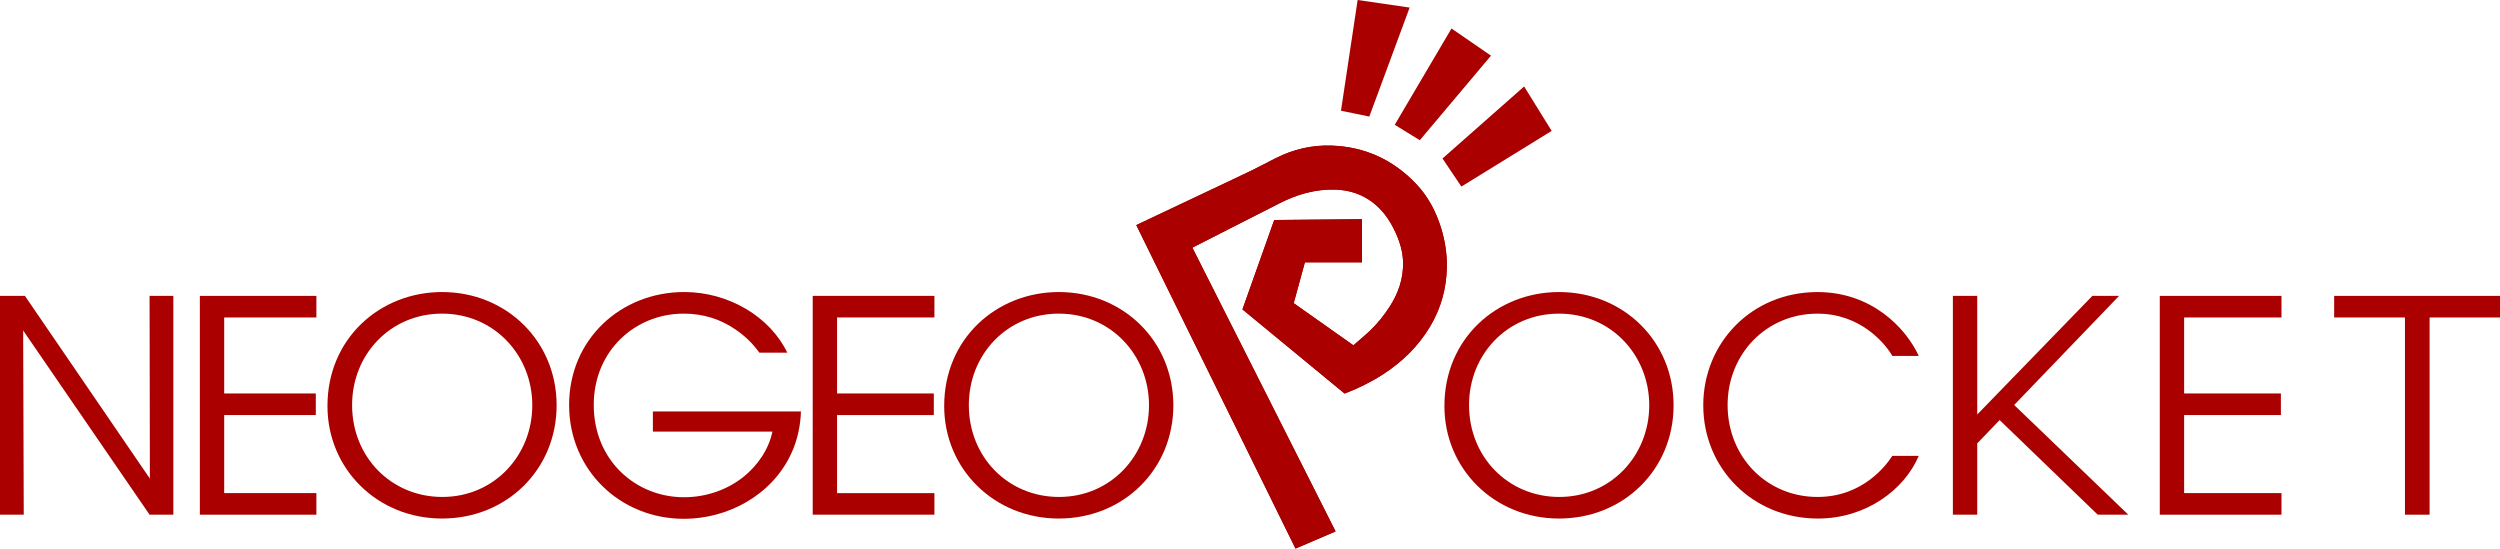 <?xml version="1.0" encoding="UTF-8" standalone="no"?>
<svg
   xmlns:dc="http://purl.org/dc/elements/1.1/"
   xmlns:cc="http://creativecommons.org/ns#"
   xmlns:rdf="http://www.w3.org/1999/02/22-rdf-syntax-ns#"
   xmlns:svg="http://www.w3.org/2000/svg"
   xmlns="http://www.w3.org/2000/svg"
   xmlns:sodipodi="http://sodipodi.sourceforge.net/DTD/sodipodi-0.dtd"
   xmlns:inkscape="http://www.inkscape.org/namespaces/inkscape"
   version="1.1"
   id="svg20"
   sodipodi:docname="ngp.svg"
   inkscape:version="0.92.5 (2060ec1f9f, 2020-04-08)"
   width="154.759"
   height="34">
  <defs
     id="defs24" />
  <sodipodi:namedview
     pagecolor="#ffffff"
     bordercolor="#666666"
     borderopacity="1"
     objecttolerance="10"
     gridtolerance="10"
     guidetolerance="10"
     inkscape:pageopacity="0"
     inkscape:pageshadow="2"
     inkscape:window-width="1440"
     inkscape:window-height="837"
     id="namedview22"
     showgrid="false"
     inkscape:zoom="1.3871078"
     inkscape:cx="193.37798"
     inkscape:cy="-60.236876"
     inkscape:window-x="0"
     inkscape:window-y="0"
     inkscape:window-maximized="1"
     inkscape:current-layer="svg20"
     fit-margin-top="0"
     fit-margin-left="0"
     fit-margin-right="0"
     fit-margin-bottom="0" />
  <g
     transform="scale(0.258,0.257)"
     id="g18"
     style="fill:#aa0000">
    <path
       d="M 35.961,115.284 35.889,71.271 h 5.7 v 52.701 h -5.7 L 5.556,79.602 5.697,123.972 H 0 V 71.271 h 5.982 z"
       id="path7"
       style="fill:#aa0000;fill-opacity:1"
       inkscape:connector-curvature="0" />
    <path
       d="m 47.952,71.271 h 27.96 V 76.47 H 53.793 v 18.303 h 21.978 v 5.199 H 53.793 v 18.801 h 22.119 v 5.199 h -27.96 z"
       id="path9"
       style="fill:#aa0000;fill-opacity:1"
       inkscape:connector-curvature="0" />
    <path
       d="m 78.573,97.764 c 0,-16.236 12.606,-27.42 27.492,-27.42 15.453,0 27.489,11.823 27.489,27.276 0,15.456 -11.964,27.279 -27.489,27.279 -15.597,0 -27.492,-12.036 -27.492,-27.063 z m 5.91,-0.144 c 0,12.393 9.33,22.08 21.651,22.08 12.465,0 21.582,-10.041 21.582,-22.08 0,-12.036 -9.117,-22.077 -21.651,-22.077 -12.393,0 -21.582,9.828 -21.582,22.005 z"
       id="path11"
       style="fill:#aa0000;fill-opacity:1"
       inkscape:connector-curvature="0" />
    <path
       d="m 182.202,84.945 c -1.638,-2.28 -3.633,-4.203 -5.91,-5.697 -3.42,-2.352 -7.551,-3.705 -12.249,-3.705 -11.538,0 -21.579,8.832 -21.579,22.005 0,13.389 10.113,22.221 21.648,22.221 5.556,0 10.47,-1.92 14.103,-4.77 3.705,-2.922 6.267,-6.909 7.122,-11.043 h -28.686 v -4.842 h 35.523 c -0.072,3.063 -0.783,6.909 -2.352,10.185 -4.557,9.9 -15.099,15.669 -25.71,15.669 -15.381,0 -27.561,-11.823 -27.561,-27.42 0,-15.81 12.393,-27.207 27.633,-27.207 10.683,0 20.583,5.985 24.714,14.601 h -6.696 z"
       id="path13"
       style="fill:#aa0000;fill-opacity:1"
       inkscape:connector-curvature="0" />
    <path
       d="m 195,71.271 h 29.199 v 5.199 h -23.358 v 18.303 h 23.214 v 5.199 h -23.214 v 18.801 h 23.358 v 5.199 H 195 Z"
       id="path15"
       style="fill:#aa0000;fill-opacity:1"
       inkscape:connector-curvature="0" />
    <path
       d="m 226.548,97.764 c 0,-16.236 12.606,-27.42 27.492,-27.42 15.453,0 27.489,11.823 27.489,27.276 0,15.456 -11.964,27.279 -27.489,27.279 -15.597,0 -27.492,-12.036 -27.492,-27.063 z m 5.913,-0.144 c 0,12.393 9.327,22.08 21.648,22.08 12.465,0 21.579,-10.041 21.579,-22.08 0,-12.036 -9.114,-22.077 -21.648,-22.077 -12.393,0 -21.579,9.828 -21.579,22.005 z"
       id="path17"
       style="fill:#aa0000;fill-opacity:1"
       inkscape:connector-curvature="0" />
    <path
       d="m 346.569,97.764 c 0,-16.236 12.606,-27.42 27.492,-27.42 15.456,0 27.492,11.823 27.492,27.276 0,15.456 -11.964,27.279 -27.492,27.279 -15.597,0 -27.492,-12.036 -27.492,-27.063 z m 5.91,-0.144 c 0,12.393 9.33,22.08 21.654,22.08 12.462,0 21.579,-10.041 21.579,-22.08 0,-12.036 -9.114,-22.077 -21.651,-22.077 -12.39,0 -21.582,9.828 -21.582,22.005 z"
       id="path21"
       style="fill:#aa0000;fill-opacity:1"
       inkscape:connector-curvature="0" />
    <path
       d="m 460.377,109.8 c -3.417,8.121 -12.603,15.102 -24.213,15.102 -15.597,0 -27.489,-12.039 -27.489,-27.279 0,-15.027 11.607,-27.276 27.417,-27.276 13.032,0 21.222,8.688 24.285,15.384 h -6.339 c -1.782,-3.135 -7.764,-10.185 -17.946,-10.185 -12.321,0 -21.579,9.756 -21.579,22.005 0,12.465 9.327,22.149 21.579,22.149 11.04,0 16.665,-7.905 17.946,-9.9 z"
       id="path23"
       style="fill:#aa0000;fill-opacity:1"
       inkscape:connector-curvature="0" />
    <path
       d="m 518.208,71.271 h 29.202 v 5.199 h -23.358 v 18.303 h 23.214 v 5.199 h -23.214 v 18.801 h 23.358 v 5.199 h -29.202 z"
       id="path25"
       style="fill:#aa0000;fill-opacity:1"
       inkscape:connector-curvature="0" />
    <path
       d="M 577.035,76.47 H 560.052 V 71.271 H 600 v 5.199 h -17.052 v 47.502 h -5.913 z"
       id="path27"
       style="fill:#aa0000;fill-opacity:1"
       inkscape:connector-curvature="0" />
    <path
       d="m 503.319,123.972 h 7.335 l -27.381,-26.424 25.17,-26.28 h -6.408 L 474.408,99.843 V 93.072 71.271 h -5.841 v 52.701 h 5.841 v -17.175 l 5.376,-5.616 z"
       id="path29"
       style="fill:#aa0000;fill-opacity:1"
       inkscape:connector-curvature="0" />
    <path
       d="M 320.457,128.001 C 308.988,105.189 297.549,82.44 286.104,59.673 c 0.063,-0.045 0.114,-0.087 0.171,-0.117 2.856,-1.461 5.712,-2.919 8.565,-4.38 4.032,-2.058 8.07,-4.107 12.099,-6.177 4.236,-2.178 8.688,-3.486 13.494,-3.33 3.273,0.105 6.27,1.056 8.904,3.063 2.322,1.773 3.963,4.074 5.223,6.675 1.194,2.466 2.046,5.037 2.094,7.806 0.069,3.849 -1.095,7.329 -3.159,10.56 -1.38,2.16 -2.958,4.149 -4.809,5.91 -1.275,1.212 -2.637,2.331 -3.957,3.492 -4.836,-3.432 -9.567,-6.786 -14.319,-10.155 0.9,-3.294 1.791,-6.558 2.685,-9.831 4.617,0 9.168,0 13.695,0 0,-3.468 0,-6.909 0,-10.398 -7.071,0.069 -14.064,0.135 -21.057,0.204 -2.547,7.2 -5.082,14.358 -7.62,21.531 8.187,6.771 16.344,13.518 24.51,20.274 3.246,-1.239 6.324,-2.763 9.222,-4.644 4.617,-3 8.466,-6.768 11.292,-11.514 2.628,-4.413 3.945,-9.219 4.017,-14.352 0.045,-3.18 -0.438,-6.288 -1.374,-9.336 -1.239,-4.041 -3.159,-7.695 -6.09,-10.758 -5.49,-5.751 -12.225,-8.841 -20.193,-9.126 -4.71,-0.165 -9.165,0.897 -13.368,3.009 -1.893,0.951 -3.747,1.98 -5.655,2.904 -4.242,2.052 -8.508,4.062 -12.765,6.084 -3.753,1.785 -7.509,3.561 -11.262,5.34 -1.269,0.603 -2.541,1.206 -3.81,1.812 12.747,25.992 25.482,51.957 38.208,77.919 3.228,-1.389 6.39,-2.751 9.612,-4.137 z"
       id="path31"
       style="fill:#aa0000;fill-opacity:1"
       inkscape:connector-curvature="0" />
    <path
       d="m 320.457,128.001 c -3.225,1.386 -6.384,2.748 -9.615,4.137 -12.726,-25.962 -25.461,-51.927 -38.211,-77.919 1.272,-0.603 2.541,-1.209 3.81,-1.809 3.756,-1.782 7.509,-3.558 11.265,-5.343 4.254,-2.022 8.52,-4.032 12.765,-6.084 1.905,-0.921 3.759,-1.95 5.652,-2.904 4.203,-2.112 8.658,-3.174 13.368,-3.006 7.968,0.282 14.703,3.372 20.196,9.123 2.928,3.063 4.848,6.717 6.09,10.758 0.936,3.048 1.419,6.159 1.374,9.339 -0.075,5.13 -1.389,9.936 -4.017,14.349 -2.829,4.746 -6.675,8.514 -11.295,11.517 -2.898,1.878 -5.976,3.402 -9.219,4.641 -8.166,-6.756 -16.326,-13.503 -24.513,-20.274 2.538,-7.173 5.073,-14.331 7.623,-21.528 6.993,-0.069 13.986,-0.138 21.057,-0.204 0,3.486 0,6.927 0,10.395 -4.527,0 -9.078,0 -13.695,0 -0.894,3.273 -1.785,6.537 -2.688,9.834 4.752,3.369 9.486,6.723 14.322,10.152 1.32,-1.158 2.682,-2.28 3.957,-3.492 1.848,-1.761 3.426,-3.747 4.809,-5.91 2.061,-3.231 3.225,-6.711 3.159,-10.56 -0.051,-2.769 -0.9,-5.337 -2.094,-7.806 -1.257,-2.601 -2.904,-4.902 -5.226,-6.675 -2.631,-2.004 -5.631,-2.955 -8.901,-3.063 -4.806,-0.156 -9.258,1.152 -13.494,3.33 -4.029,2.07 -8.067,4.119 -12.102,6.18 -2.853,1.458 -5.709,2.919 -8.562,4.38 -0.057,0.03 -0.111,0.072 -0.174,0.114 11.451,22.767 22.89,45.516 34.359,68.328 z"
       id="path33"
       style="fill:#aa0000;fill-opacity:1"
       inkscape:connector-curvature="0" />
    <path
       d="m 328.548,28.074 c -2.286,-0.471 -4.512,-0.93 -6.798,-1.401 1.332,-8.886 2.661,-17.769 3.996,-26.673 4.164,0.606 8.289,1.212 12.477,1.824 -3.231,8.772 -6.447,17.493 -9.675,26.25 z"
       id="path35"
       style="fill:#aa0000;fill-opacity:1"
       inkscape:connector-curvature="0" />
    <path
       d="m 365.697,20.826 c 2.211,3.579 4.389,7.113 6.606,10.704 -7.218,4.467 -14.433,8.931 -21.666,13.41 -1.518,-2.265 -3.006,-4.488 -4.53,-6.765 6.525,-5.778 13.038,-11.544 19.59,-17.349 z"
       id="path37"
       style="fill:#aa0000;fill-opacity:1"
       inkscape:connector-curvature="0" />
    <path
       d="m 348.267,6.861 c 3.192,2.205 6.327,4.374 9.474,6.549 -5.688,6.786 -11.364,13.554 -17.076,20.364 -1.998,-1.233 -3.978,-2.457 -6.015,-3.714 4.521,-7.698 9.048,-15.417 13.617,-23.199 z"
       id="path39"
       style="fill:#aa0000;fill-opacity:1"
       inkscape:connector-curvature="0" />
  </g>
</svg>
